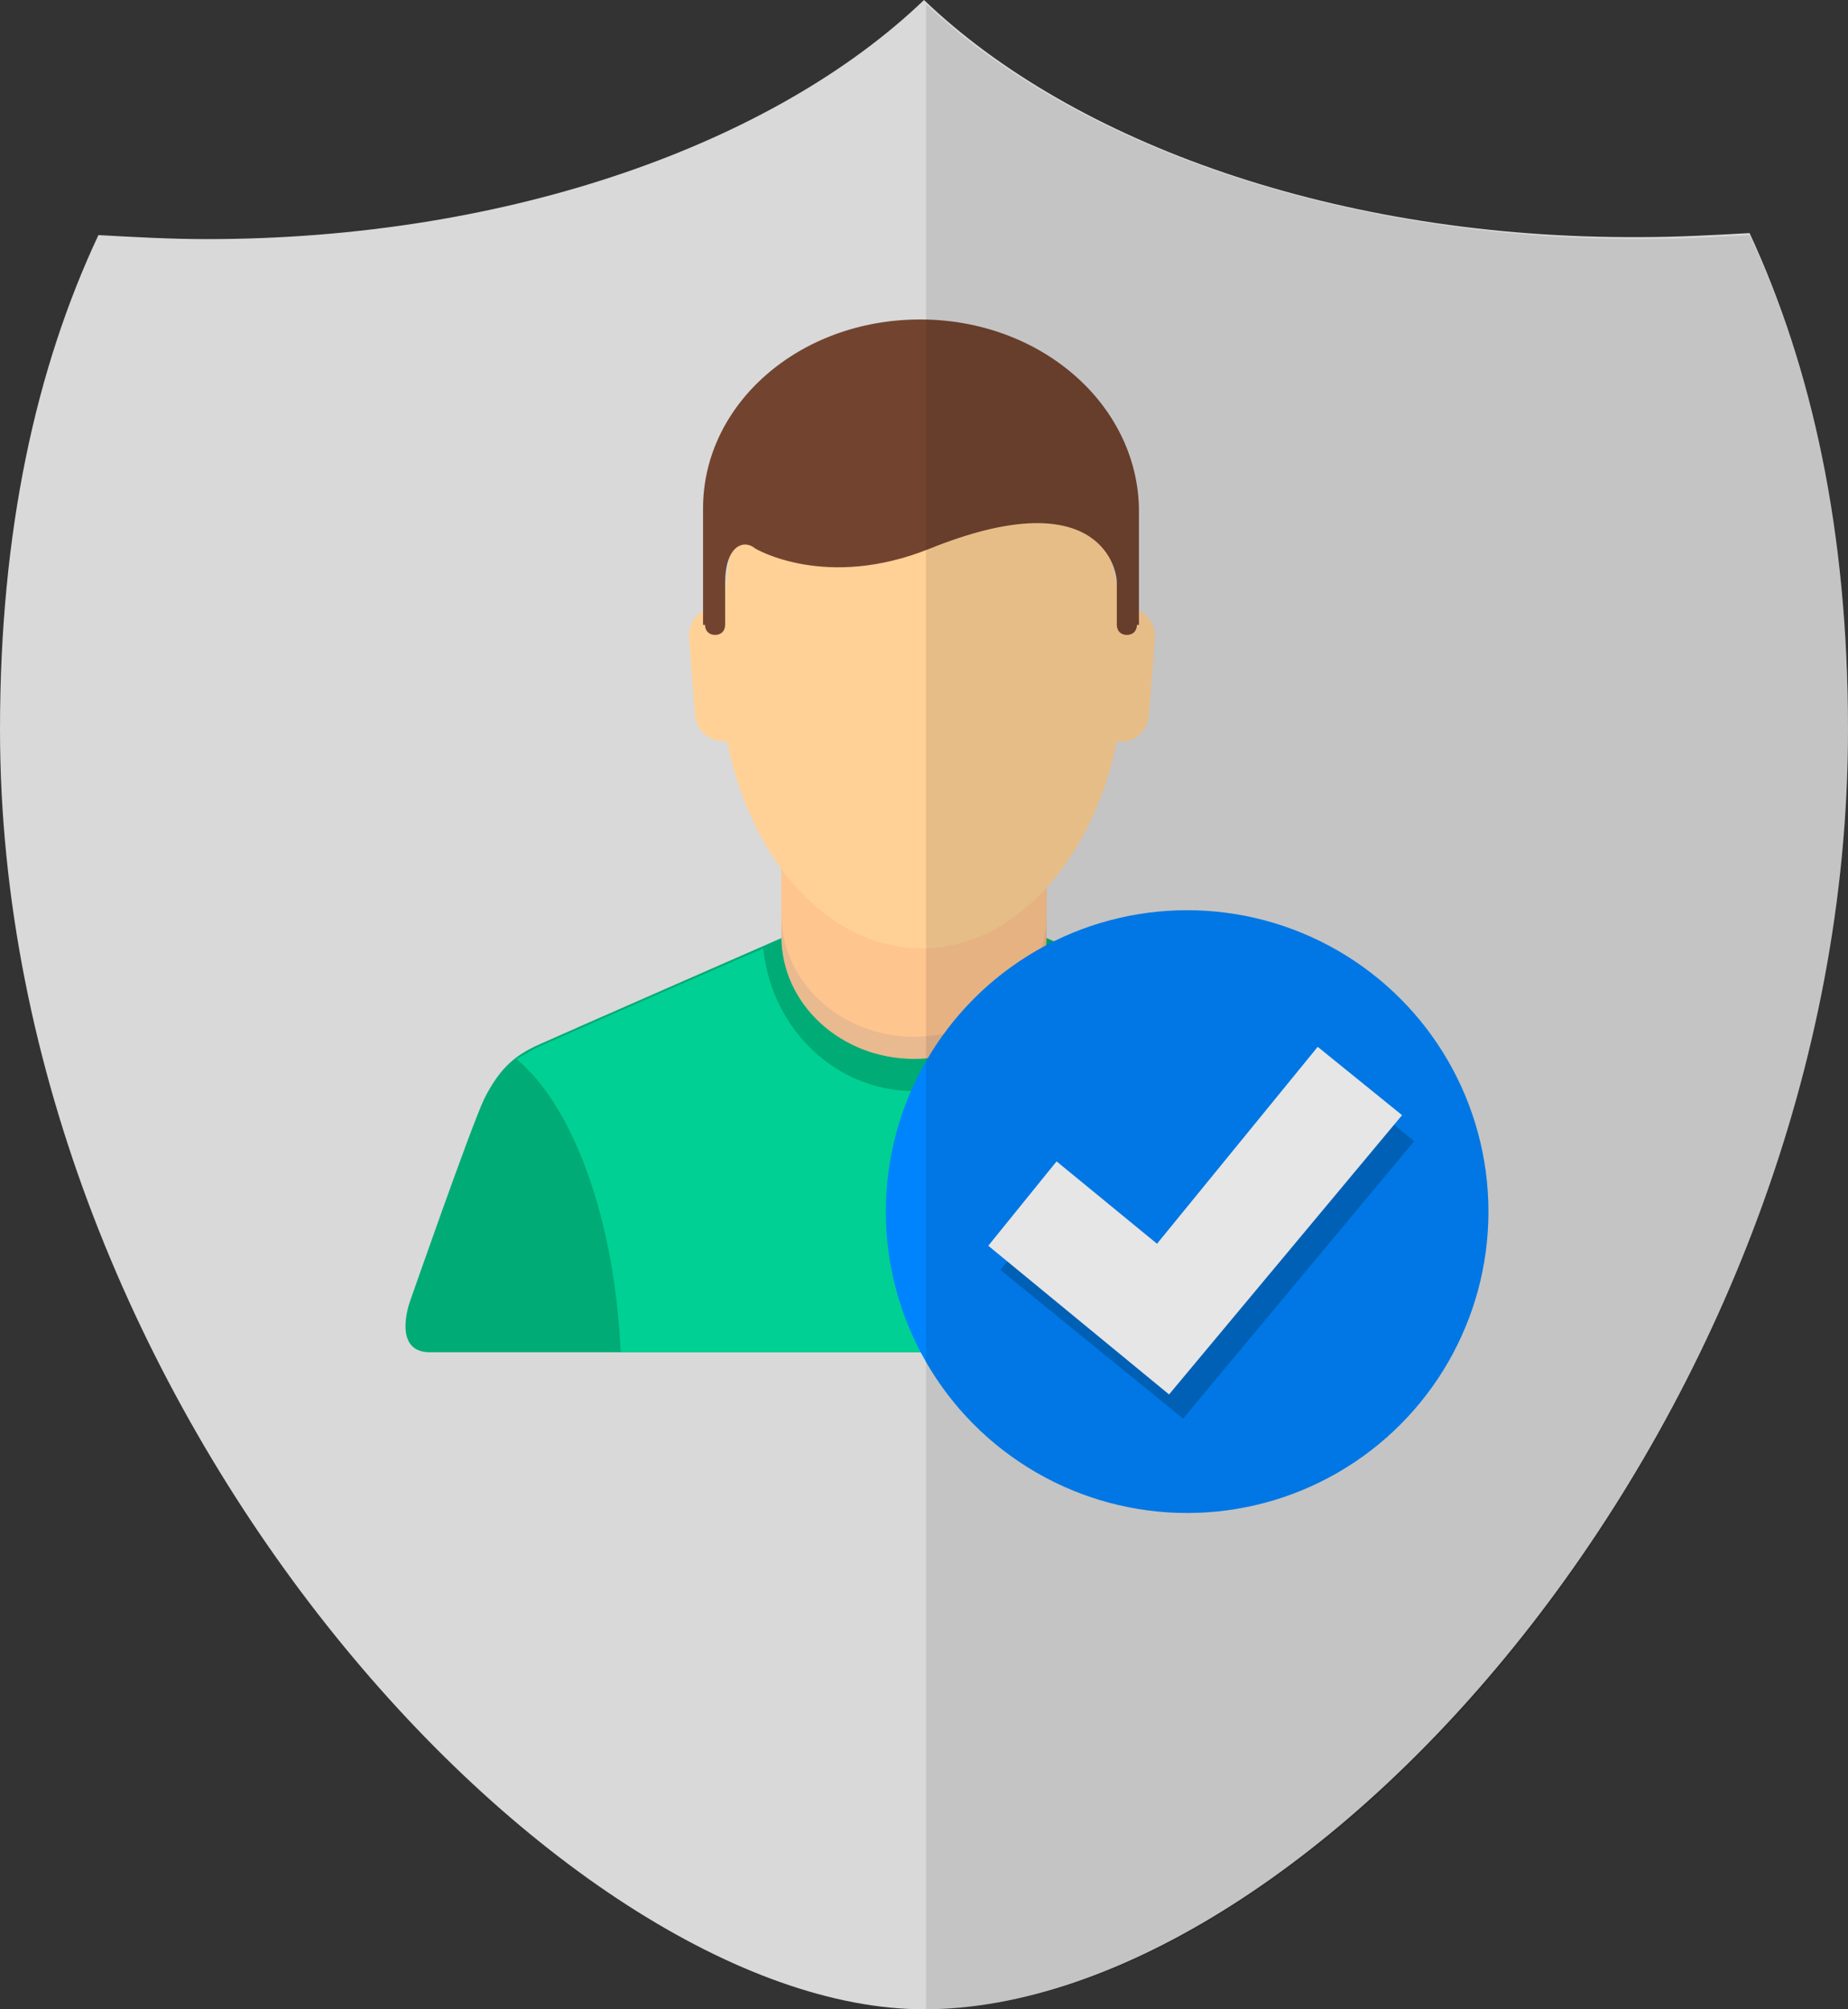 <svg baseProfile="basic" xmlns="http://www.w3.org/2000/svg" width="92" height="100" viewBox="0 0 92 100"><rect x="0" y="0" width="92" height="100" fill="#333333" stroke="none"/><path fill="#D9D9D9" d="M92 36.3c0-9.9-1.8-18-4.9-24.7-1.8.1-3.6.2-5.4.2C66.6 11.9 53.4 7.1 46 0c-7.4 7.1-20.6 11.9-35.7 11.9-1.8 0-3.6-.1-5.4-.2C1.8 18.3 0 26.4 0 36.3 0 70.2 28 100 46 100c19.3 0 46-29.8 46-63.7z"/><path fill="#00AB75" d="M70.6 64.8s-3-8.6-3.7-10.1c-.7-1.5-1.6-2.2-2.7-2.7s-12.3-5.4-12.3-5.4l-6.4.5-6.4-.5S27.9 51.5 26.8 52c-1.1.5-1.9 1.1-2.7 2.7-.7 1.5-3.7 10.1-3.7 10.1s-.9 2.5 1 2.5H69.5c2 0 1.1-2.5 1.1-2.5"/><path fill="#E9B990" d="M52.1 46.6c0 3.4-2.9 6.1-6.6 6.1-3.6 0-6.6-2.7-6.6-6.1v-7c0-3.4 2.9-6.1 6.6-6.1 3.6 0 6.6 2.7 6.6 6.1v7z"/><path fill="#FFC58F" d="M52.1 45.5c0 3.4-2.9 6.1-6.6 6.1-3.6 0-6.6-2.7-6.6-6.1v-7c0-3.4 2.9-6.1 6.6-6.1 3.6 0 6.6 2.7 6.6 6.1v7z"/><path fill="#00D094" d="M65.3 52.7c-.3-.2-.7-.5-1.1-.6-.9-.4-8.3-3.7-11.2-4.9-.4 4-3.6 7.1-7.5 7.1s-7.1-3.1-7.5-7.1c-2.8 1.2-10.3 4.5-11.2 4.9-.4.2-.7.4-1.1.6 2.8 2.3 4.9 7.9 5.2 14.6h29.3c.2-6.7 2.2-12.4 5.1-14.6"/><path fill="#FFD196" d="M56.2 30.2c-.1 0-.3 0-.4.1-.9-6.6-5-11.6-9.9-11.6-8.6 0-9.1 5-9.9 11.6-.1 0-.3-.1-.4-.1-.8.1-1.3.7-1.3 1.5l.3 3.9c.1.8.7 1.3 1.5 1.3h.1c1.2 6 5.1 10.3 9.7 10.3s8.5-4.4 9.7-10.3h.1c.8.1 1.4-.5 1.5-1.3l.3-3.9c0-.8-.6-1.4-1.3-1.5"/><path fill="#724430" d="M36.1 31.1c0 .3-.2.5-.5.5s-.5-.2-.5-.5.2-.5.5-.5c.2 0 .5.2.5.5M56.6 31.1c0 .3-.2.5-.5.5s-.5-.2-.5-.5.2-.5.5-.5.5.2.5.5"/><path fill="#724430" d="M45.8 15.9c-6 0-10.8 4.2-10.8 9.4v5.8h1.1V29c0-1.8.9-2.2 1.5-1.7 0 0 3.5 2.1 8.7 0 8.2-3.3 9.3.8 9.3 1.7v2.1h1.1v-5.8c-.1-5.2-4.9-9.4-10.9-9.4"/><g><circle fill="#0084FD" cx="59.1" cy="60.3" r="15"/><path opacity=".2" d="M70.4 56.8l-4.1-3.4-8.1 9.8-5-4.1-3.4 4.1 9.1 7.4z"/><path fill="#FFF" d="M69.8 55.5l-4.2-3.4-8 9.8-5-4.1-3.4 4.2 9 7.4z"/></g><path opacity=".1" fill="#010000" d="M87.1 11.7c-1.8.1-3.6.2-5.4.2-15 0-28.2-4.7-35.6-11.7V100C65.7 100 92 70 92 36.3c0-9.9-1.8-18-4.9-24.6z"/></svg>